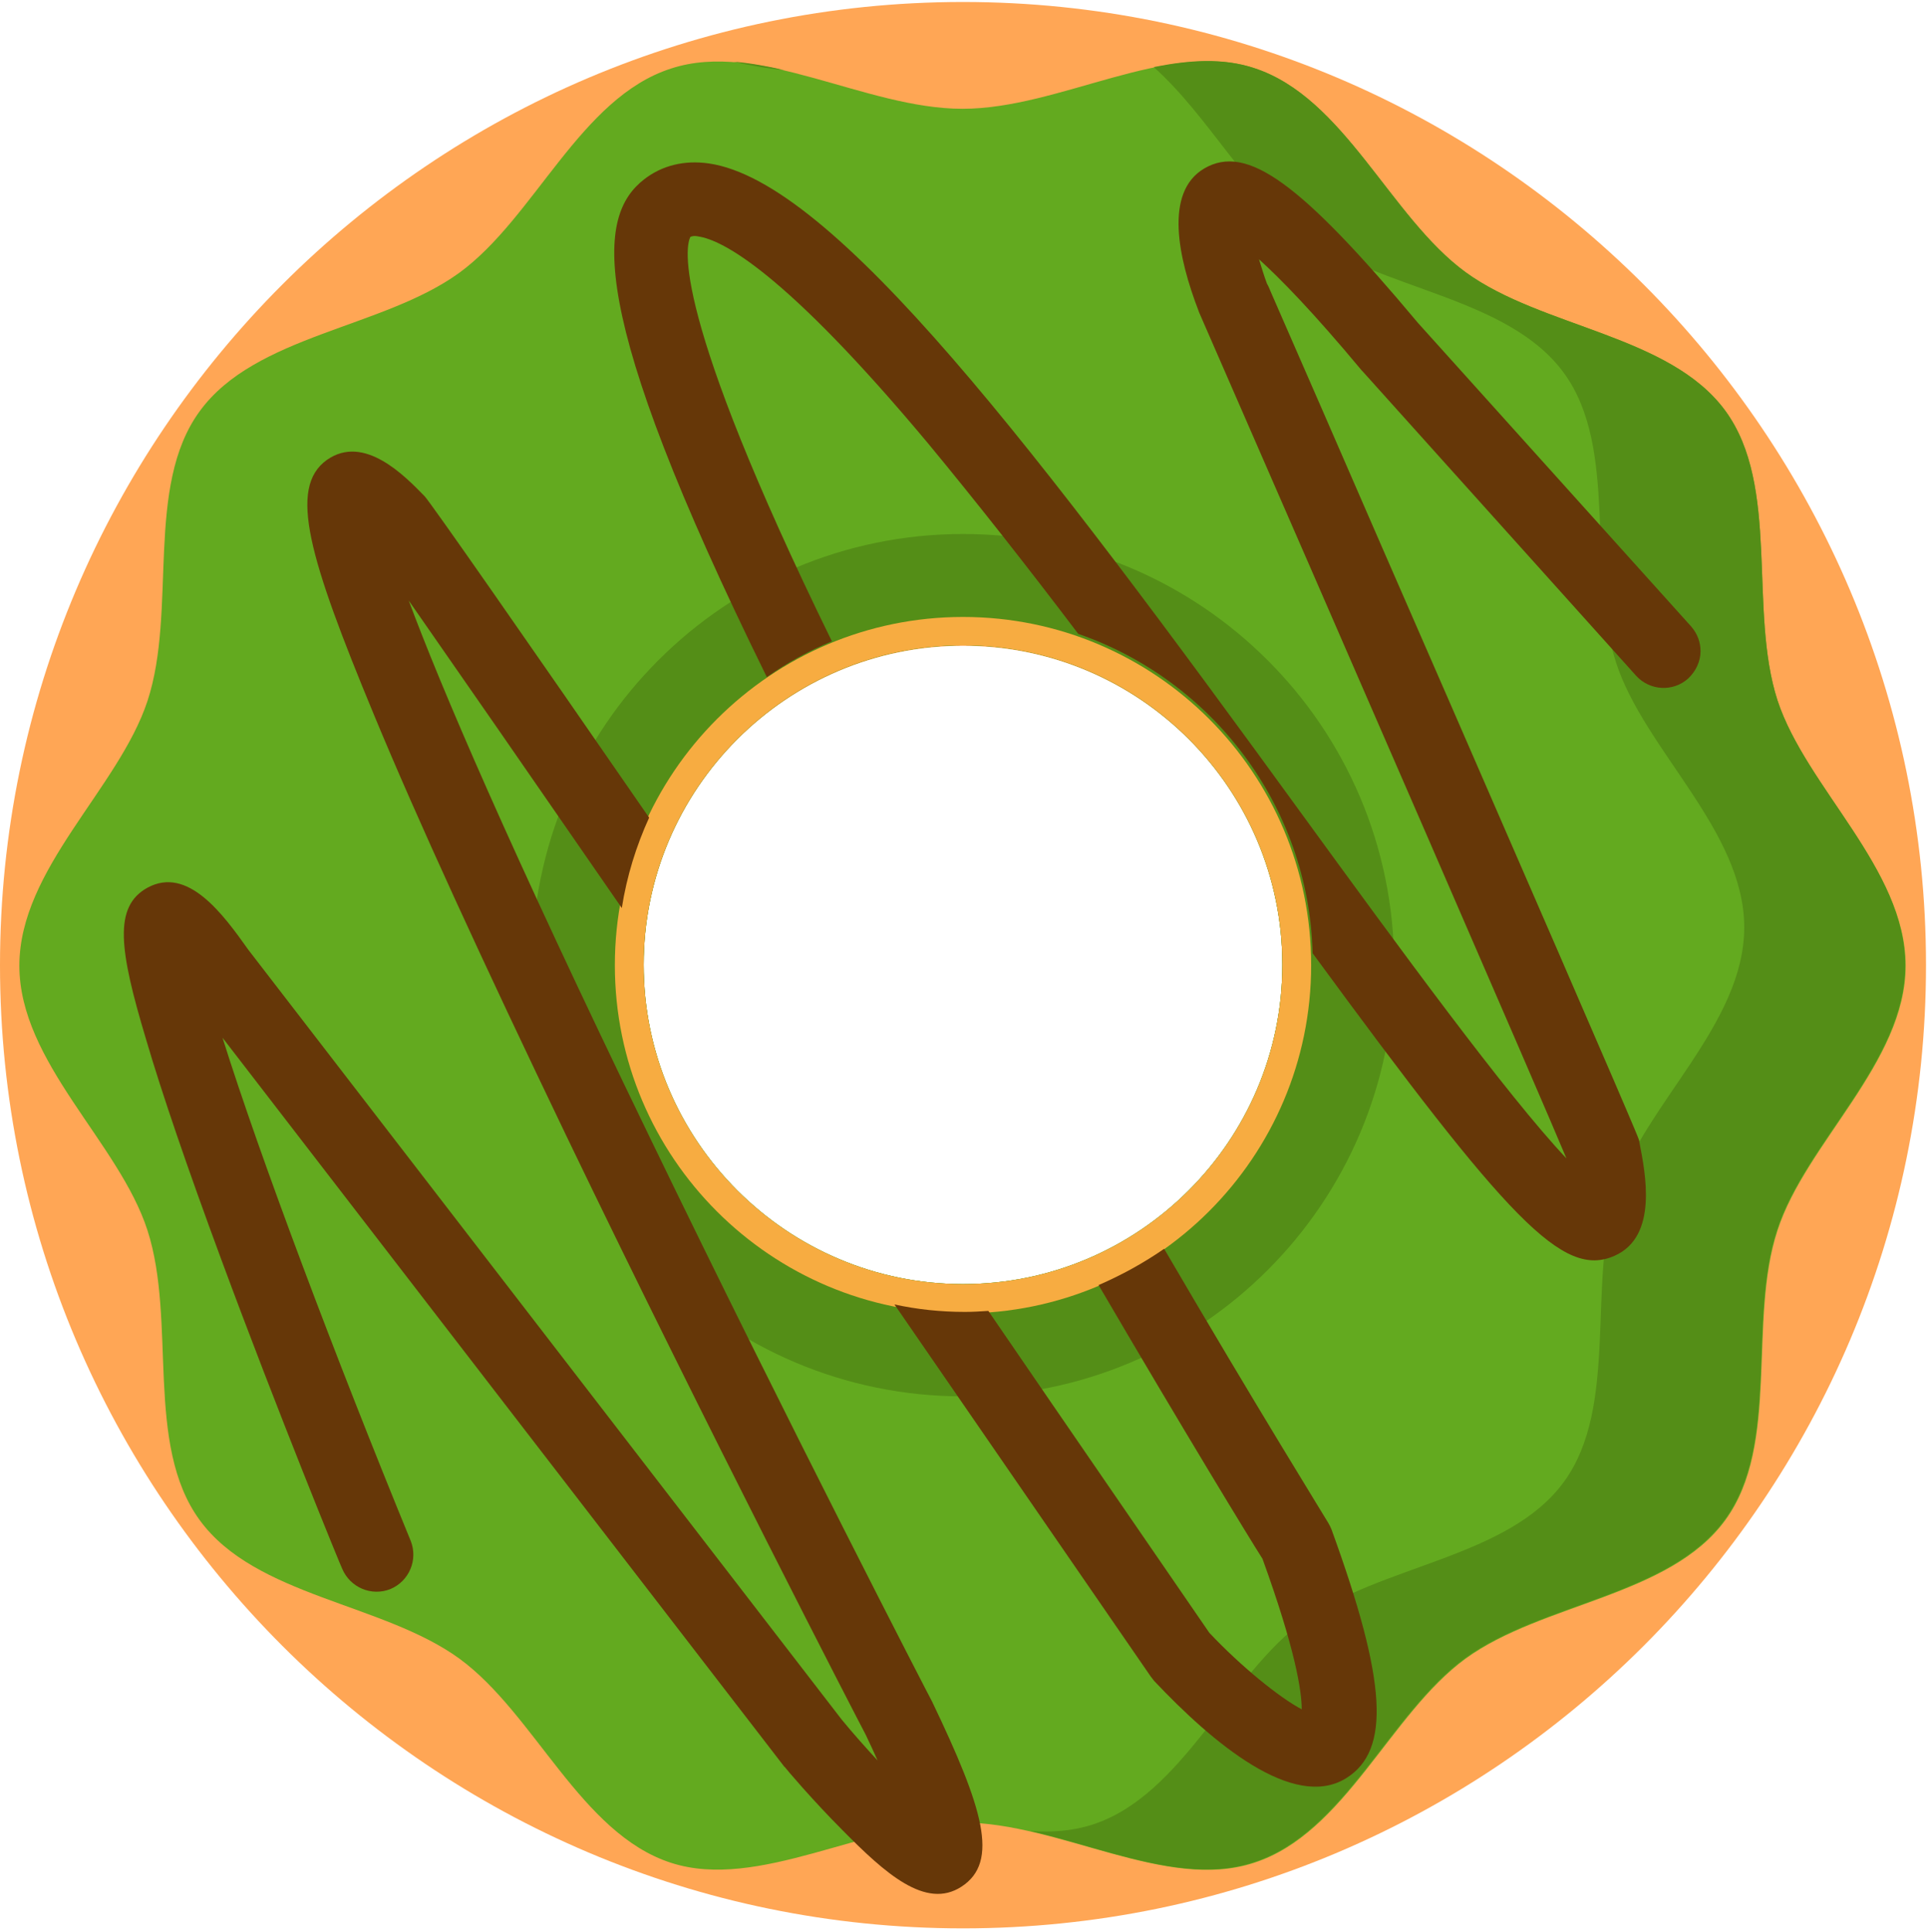 <svg width="388" height="389" viewBox="0 0 388 389" fill="none" xmlns="http://www.w3.org/2000/svg">
<path d="M193.9 0.4C87 0.4 0 87.4 0 194.3C0 301.2 87 388.2 193.9 388.2C300.8 388.2 387.8 301.2 387.8 194.3C387.8 87.4 300.8 0.4 193.9 0.4ZM258.2 194.3C258.2 229.7 229.4 258.6 193.9 258.6C158.4 258.6 129.6 229.8 129.6 194.3C129.6 158.9 158.4 130 193.9 130C229.4 130 258.2 158.8 258.2 194.3Z" fill="#FFA655"/>
<path d="M357.9 141C352 122.7 358.5 97.9 347.4 82.7C336.2 67.4 310.5 66 295.1 54.8C279.9 43.7 270.7 19.6 252.5 13.7C234.9 8 213.4 21.9 193.8 21.9C174.2 21.9 152.8 8 135.1 13.8C116.8 19.7 107.7 43.8 92.5 54.9C77.1 66.1 51.4 67.4 40.2 82.8C29.1 98 35.7 122.8 29.7 141.1C23.9 158.7 3.9 174.9 3.9 194.4C3.9 213.9 24 230 29.7 247.7C35.6 266 29.1 290.8 40.2 306C51.4 321.4 77.1 322.7 92.5 333.9C107.7 345 116.9 369.1 135.1 375C152.7 380.7 174.3 366.9 193.8 366.9C213.3 366.9 234.8 380.8 252.5 375C270.8 369.1 279.9 345 295.1 333.9C310.5 322.7 336.2 321.4 347.4 306C358.5 290.8 351.9 266 357.9 247.7C363.6 230.1 383.7 213.9 383.7 194.4C383.7 174.9 363.7 158.6 357.9 141ZM193.9 258.5C158.5 258.5 129.6 229.7 129.6 194.2C129.6 158.8 158.4 129.9 193.9 129.9C229.4 129.9 258.2 158.7 258.2 194.2C258.2 229.7 229.3 258.5 193.9 258.5Z" fill="#63AA1F"/>
<path d="M157.9 14.1C154.4 13.3 151 12.7 147.7 12.4C151.1 13.2 154.5 13.8 157.9 14.1Z" fill="#548E17"/>
<path d="M357.9 141C352 122.7 358.5 97.9 347.4 82.7C336.2 67.4 310.5 66 295.1 54.8C279.9 43.7 270.7 19.6 252.5 13.7C246.2 11.6 239.4 12.1 232.3 13.5C243.3 23.3 251.3 38.9 262.6 47.2C278 58.4 303.7 59.7 314.9 75.1C326 90.3 319.4 115.1 325.4 133.4C331.1 151 351.2 167.2 351.2 186.7C351.2 206.2 331.1 222.3 325.4 240C319.5 258.3 326 283.1 314.9 298.3C303.7 313.7 278 315 262.6 326.2C247.4 337.3 238.2 361.4 220 367.3C216 368.6 211.8 368.9 207.5 368.6C223 372.2 238.9 379.4 252.4 374.9C270.7 369 279.8 344.9 295 333.8C310.4 322.6 336.1 321.3 347.3 305.9C358.4 290.7 351.8 265.9 357.8 247.6C363.5 230 383.6 213.8 383.6 194.3C383.6 174.8 363.7 158.6 357.9 141Z" fill="#548E17"/>
<path d="M193.9 107.5C146 107.5 107.1 146.4 107.1 194.3C107.1 242.2 146 281.1 193.9 281.1C241.8 281.1 280.7 242.2 280.7 194.3C280.7 146.4 241.8 107.5 193.9 107.5ZM193.9 258.5C158.5 258.5 129.6 229.7 129.6 194.2C129.6 158.8 158.4 129.9 193.9 129.9C229.4 129.9 258.2 158.7 258.2 194.2C258.2 229.7 229.3 258.5 193.9 258.5Z" fill="#548E17"/>
<path d="M193.9 124.2C155.3 124.2 123.8 155.6 123.8 194.3C123.8 233 155.2 264.4 193.9 264.4C232.5 264.4 264 233 264 194.3C264 155.6 232.6 124.2 193.9 124.2ZM193.9 258.5C158.5 258.5 129.6 229.7 129.6 194.2C129.6 158.8 158.4 129.9 193.9 129.9C229.4 129.9 258.2 158.7 258.2 194.2C258.2 229.7 229.3 258.5 193.9 258.5Z" fill="#F7AC41"/>
<path d="M65.8 92.6C58 98.2 62.2 112.3 75.3 143.9C84 164.9 97.1 193.4 114.1 228.8C142.7 288.2 172.6 346 174.3 349.2C175.2 351.1 176 352.8 176.7 354.4C174.3 351.8 171.8 349 169.5 346.2L50 191.2C44.9 184 37.8 174.3 29.7 178.7C22.8 182.5 24 191.2 29.4 209.2C32.6 220.1 37.7 235 44.5 253.4C56 284.5 68.7 315.5 68.9 315.8C70.5 319.6 74.8 321.4 78.6 319.9C82.4 318.3 84.2 314 82.7 310.2C67.6 273.4 52.4 233.1 44.8 208.9L157.8 355.5C157.9 355.6 157.9 355.7 158 355.7C158.2 356 163.6 362.4 169.7 368.5C178.2 377.1 186.4 384.5 193.6 379.8C201.3 374.8 197.9 363.9 187.7 342.6C187.7 342.5 187.6 342.5 187.6 342.4C187.3 341.9 159 287.2 130.9 229.1C102.3 170.1 88.7 138.1 82.3 120.9C91.3 133.8 107.1 156.6 125.2 182.8C126.2 176.4 128.1 170.3 130.7 164.6C105.7 128.4 86.8 101.3 85.5 99.9C81.5 95.8 73.3 87.3 65.8 92.6ZM242.5 33.9C234.3 38.7 237.3 52.1 241.3 62.5C241.3 62.6 241.4 62.7 241.4 62.8C269.3 126.7 310.8 222.1 315.4 233.2C303.4 220.5 281.3 190.2 262.8 164.8C208.3 89.8 167.8 36.5 142.7 32.9C137.8 32.2 133.3 33.3 129.7 36.1C120.3 43.4 117.6 61.6 154.4 136.3C158.5 133.4 162.9 131 167.5 129.1C134.8 62.3 138.1 49.5 139 47.7C139.2 47.6 139.7 47.4 140.6 47.6C145.4 48.3 157.9 54.6 186.9 89.3C196.5 100.9 206.8 114 217.1 127.6C244 136.9 263.5 162.1 264.3 191.9C303.9 245.9 314.7 257.4 325.1 252.8C333.9 248.9 331.3 236.2 330.1 230C330.1 229.7 330 229.5 329.9 229.2C329.6 228.4 329.1 226.8 291.9 141.4C282.6 120.1 273.4 99 266.5 83.1L255.8 58.6C255.6 58.1 255.4 57.6 255.1 57.1C254.5 55.5 254 53.8 253.5 52.2C257.7 56 264.3 62.7 274.2 74.6C274.3 74.7 274.3 74.7 274.4 74.8L329.4 136C332.2 139.1 336.9 139.3 339.9 136.6C341.5 135.1 342.4 133.1 342.4 131.1C342.4 129.3 341.8 127.6 340.5 126.1L285.5 65C261.9 36.8 251.1 28.9 242.5 33.9ZM221.2 258.7C238.4 288.1 251.7 309.9 254.2 313.8C260.8 332 262.1 340.4 262.1 344.1C257.7 341.8 249.9 335.5 243.5 328.7C231.7 311.5 215.9 288.6 199 263.9C197.4 264 195.9 264.1 194.3 264.1C189.4 264.1 184.7 263.6 180.1 262.6C204.2 297.6 224.8 327.5 231.7 337.5C231.9 337.8 232.2 338.1 232.4 338.4C244.2 350.9 260.4 364.5 271 358C280.1 352.4 279.2 338.4 268.1 307.9C267.9 307.4 267.7 307 267.4 306.5C267.2 306.1 253.1 283.4 234.4 251.4C230.2 254.3 225.8 256.7 221.2 258.7Z" fill="#663708"/>
</svg>
